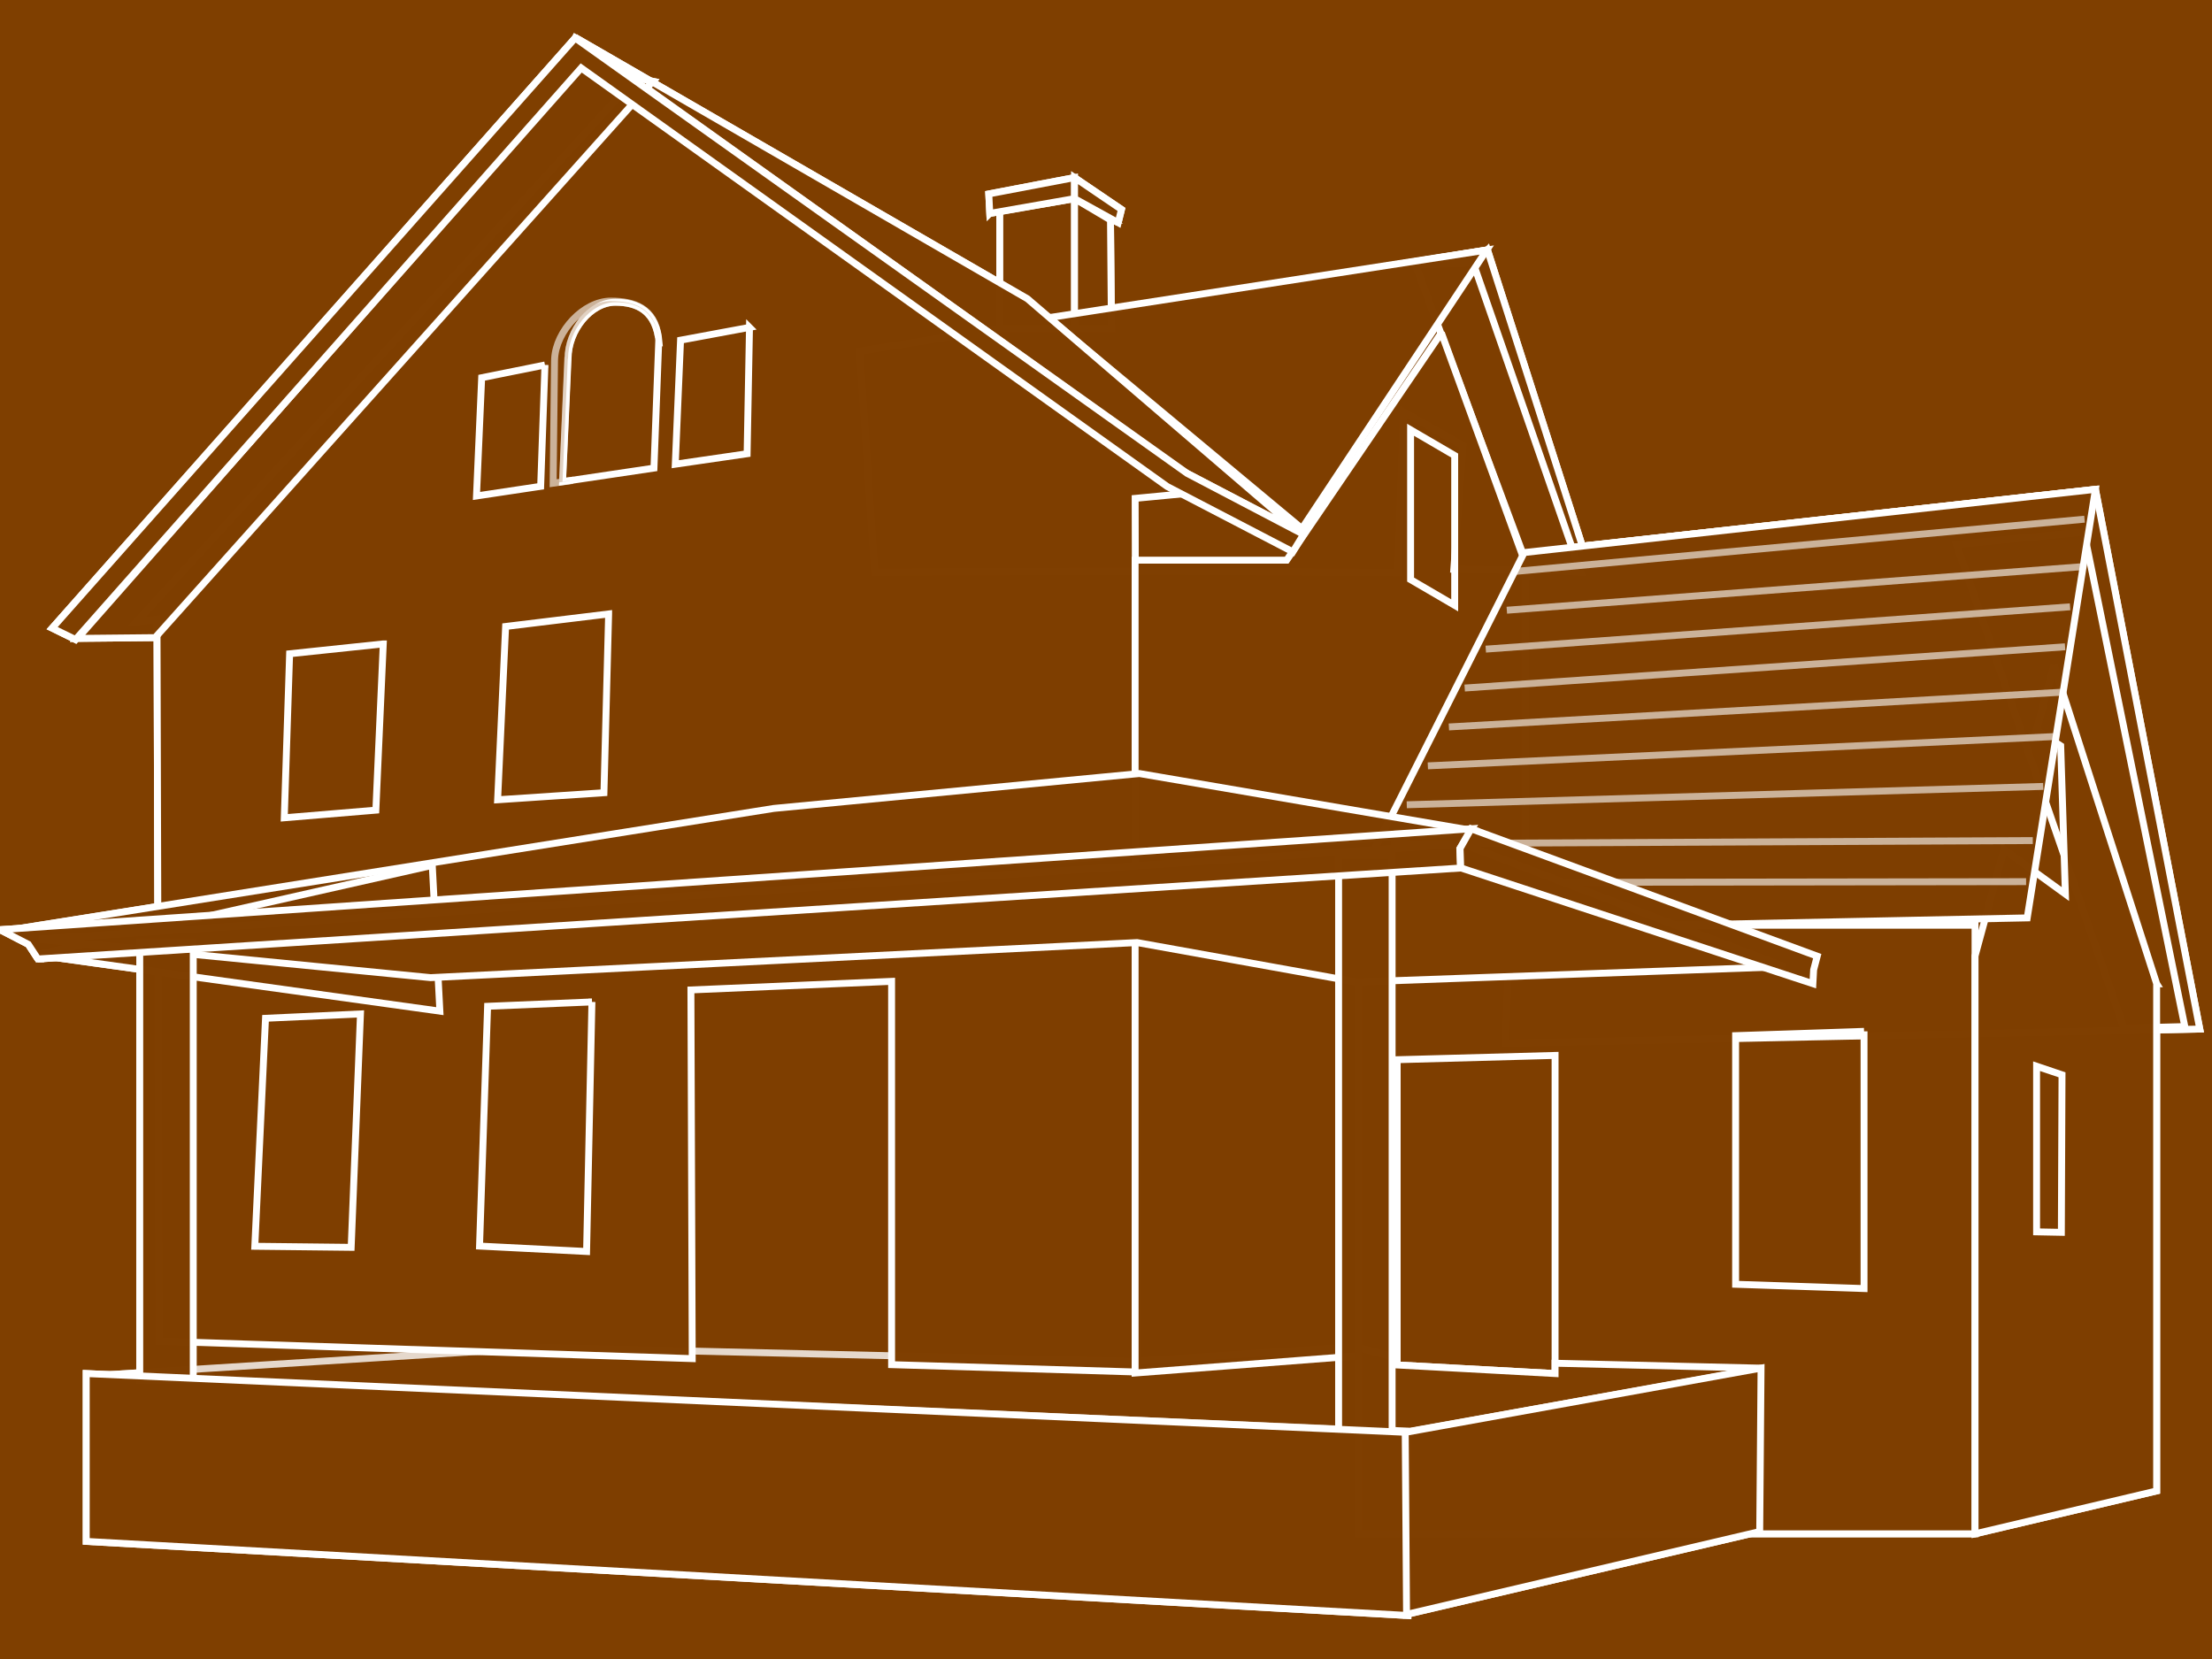 <?xml version="1.0"?><svg width="640" height="480" xmlns="http://www.w3.org/2000/svg">
 <rect width="100%" height="100%" fill="#808080" stroke="none"/>
 <g>
  <title>Layer 1</title>
  <rect id="svg_1" height="482" width="639" y="-4" x="-1" stroke-width="5" stroke="#7f3f00" fill="#7f3f00"/>
  <g id="layer1">
   <g id="g3301">
    <path stroke-width="2" fill="#7f3f00" fill-opacity="0.996" stroke="#ffffff" d="m166.405,10.985l-151.315,170.752l6.761,3.317l67.587,-76.416l-66.992,76.066l22.426,-0.213l0.571,-0.621l0.214,78.394l-39.876,6.342l-5.785,0.388l8.189,4.228l2.762,4.247l5.428,-0.349l24.045,3.355l0,116.699l-8.594,0.543l-6.88,-0.31l0,48.565l382.405,21.451l0,-0.427l99.059,-23.216l65.04,0l52.541,-12.413l0,-133.378l12.475,-0.252l-30.187,-156.148l-148.458,16.427l-27.449,-85.725l-0.214,0.039l-108.629,17.533l-0.238,-26.222l-10.403,-6.168l12.641,6.963l0.952,-3.84l-13.593,-9.213l-24.807,4.732l0.286,5.644l2.904,-0.504l0,20.559l-100.559,-58.107l0.167,-0.175l-0.714,-0.155l-21.164,-12.219l15.498,11.055l-0.428,-0.078l-15.665,-11.152l0,0zm20.688,14.527l68.111,48.642l-68.206,-48.526l0.095,-0.116l-0,0z" id="path3068"/>
    <path stroke-width="2" fill="#7f3f00" fill-opacity="0.996" stroke="#ffffff" d="m430.365,72.299l-181.622,29.324l4.335,63.932l84.396,-0.317l67.001,0.436l1.595,-46.506l17.206,9.753l-2.645,35.775l39.537,0.634l-29.802,-93.032l-0,0z" id="rect4033"/>
    <path stroke-width="2" fill="#7f3f00" fill-opacity="0.996" stroke="#ffffff" id="path4064" d="m606.274,141.581l-165.279,18.288l-5.419,141.967l200.887,-4.099l-30.189,-156.157l0,0z"/>
    <path stroke-width="2" fill="#7f3f00" stroke="#ffffff" d="m614.519,297.47l17.619,-0.449l-29.181,-143.088l-36.889,3.588l48.451,139.948l0,0z" id="path2874"/>
    <path stroke-width="2" opacity="0.8" fill="#7f3f00" stroke="#ffffff" d="m28.148,397.945l128.286,-8.074l171.094,4.037l73.337,-4.822l1.092,25.007l-373.808,-16.148l0,0z" id="path2849"/>
    <path stroke-width="2" fill="#7f3f00" fill-opacity="0.996" stroke="#ffffff" d="m289.278,61.19l21.621,-3.724l0,37.614l-21.621,0l0,-33.89z" id="rect4069"/>
    <path stroke-width="2" fill="#7f3f00" fill-opacity="0.996" stroke="#ffffff" d="m321.298,63.643l-10.4,-6.176l0,37.614l10.673,0l-0.274,-31.438l0,-0z" id="rect4071"/>
    <path stroke-width="2" fill="#7f3f00" fill-opacity="0.996" stroke="#ffffff" d="m409.541,76.641l16.694,-0.572l31.081,89.467l-15.052,-0.892l-32.723,-88.003l-0,-0z" id="rect4150"/>
    <path stroke-width="2" fill="#7f3f00" fill-opacity="0.996" stroke="#ffffff" id="path4075" d="m286.375,61.751l24.523,-4.285l0,-6.086l-24.814,4.73l0.29,5.642z"/>
    <path stroke-width="2" fill="#7f3f00" fill-opacity="0.996" stroke="#ffffff" d="m179.429,27.538l-139.935,152.385l5.928,-0.737l0.595,208.863l154.267,5.043l-0.381,-106.672l58.064,-2.483l0,110.9l71.015,2.133l-0.547,-252.773l13.641,-1.299l-162.647,-115.36l0,0zm-1.381,59.911c6.264,0 11.892,2.405 12.665,11.87l-0.143,0.019l-1.357,36.094l-26.449,3.937l1.595,-35.609c0,-8.175 6.549,-16.311 13.689,-16.311l0,0zm38.805,7.273l-0.69,36.559l-20.783,3.026l1.524,-35.88l19.95,-3.704zm-59.183,10.88l-1.238,35.105l-18.569,2.793l1.5,-34.212l18.307,-3.685zm18.426,72.032l-1.357,51.726l-30.758,2.036l2.309,-50.136l29.806,-3.627zm-65.206,8.669l-2.143,48.099l-26.497,2.211l1.547,-47.459l27.092,-2.851zm60.373,103.588l-1.547,72.207l-30.972,-1.571l2.333,-69.375l30.187,-1.261zm-66.968,3.472l-2.69,67.533l-27.878,-0.31l3.095,-65.962l27.473,-1.261z" id="rect4019"/>
    <path stroke-width="2" fill="#7f3f00" fill-opacity="0.996" stroke="#ffffff" d="m417.032,96.289l-44.756,65.787l-43.852,0l0,235.181l73.515,-5.663l0,-109.581l39.328,0l0,-115.302l1.452,0.058l-1.452,-3.976l0,-0.718l-0.262,0l-23.973,-65.787l0,0zm-8.904,28.064l12.76,7.448l0,43.347l-12.76,-7.448l0,-43.347z" id="rect4025"/>
    <path stroke-width="2" fill="#7f3f00" fill-opacity="0.996" stroke="#ffffff" d="m393.012,267.7l0,176.086l178.43,0l0,-176.086l-178.43,0l0,0zm146.315,30.702l0,74.418l-37.162,-1.241l0,-71.935l37.162,-1.241l0,0zm-89.394,6.963l0,92.048l-45.685,-2.483l0,-88.324l45.685,-1.241z" id="rect4027"/>
    <path stroke-width="2" fill="#7f3f00" fill-opacity="0.996" stroke="#ffffff" d="m594.296,192.526l-5.071,18.697l6.999,4.558l1.357,42.901l-17.76,-12.898l-8.38,30.818l0,27.017l0,140.166l52.541,-12.413l0,-146.722l0.024,0l-0.024,-0.039l-29.687,-92.087l0,0zm-5.047,115.962l7.356,2.483l-0.19,45.578l-7.166,-0.136l0,-47.925z" id="rect4029"/>
    <path stroke-width="2" fill="#7f3f00" fill-opacity="0.996" stroke="#ffffff" d="m606.274,141.581l-165.279,18.288l-55.347,109.805l200.887,-4.099l19.739,-123.994l0,0z" id="rect4031"/>
    <path stroke-width="2" fill="#7f3f00" fill-opacity="0.996" stroke="#ffffff" d="m223.896,233.902l105.773,-10.09l98.308,16.8l-424.694,28.378l220.613,-35.088z" id="rect4035"/>
    <path stroke-width="2" fill="#7f3f00" fill-opacity="0.996" stroke="#ffffff" id="path4077" d="m323.524,64.429l-12.625,-6.962l0,-6.086l13.576,9.223l-0.951,3.826z"/>
    <path stroke-width="2" fill="#7f3f00" fill-opacity="0.996" stroke="#ffffff" d="m303.391,91.921l126.771,-19.581l-53.477,80.591l-73.294,-61.011l0,0z" id="path4044"/>
    <path stroke-width="2" fill="#7f3f00" fill-opacity="0.996" stroke="#ffffff" d="m166.996,11.152l130.263,75.281l78.352,67.241l-33.398,-17.378l-175.216,-125.145l0,0z" id="rect4066"/>
    <path stroke-width="2" fill="#7f3f00" fill-opacity="0.996" stroke="#ffffff" d="m127.269,292.56l-116.878,-16.276l114.68,-25.894l2.198,42.17z" id="path4095"/>
    <g id="g3261">
     <path fill="#7f3f00" stroke="#ffffff" stroke-width="2" opacity="0.6" id="path3243" d="m438.706,165.3l164.415,-15.085"/>
     <path opacity="0.6" fill="#7f3f00" stroke="#ffffff" stroke-width="2" d="m435.969,176.557l165.963,-12.562" id="path3245"/>
     <path opacity="0.6" fill="#7f3f00" stroke="#ffffff" stroke-width="2" id="path3247" d="m429.875,187.814l169.059,-12.247"/>
     <path opacity="0.6" fill="#7f3f00" stroke="#ffffff" stroke-width="2" d="m423.781,199.071l173.703,-11.932" id="path3249"/>
     <path opacity="0.6" fill="#7f3f00" stroke="#ffffff" stroke-width="2" id="path3251" d="m419.21,210.328l177.187,-10.04"/>
     <path opacity="0.6" fill="#7f3f00" stroke="#ffffff" stroke-width="2" d="m413.115,221.584l181.057,-8.463" id="path3253"/>
     <path opacity="0.6" fill="#7f3f00" stroke="#ffffff" stroke-width="2" id="path3255" d="m407.021,232.841l184.154,-5.31"/>
     <path opacity="0.6" fill="#7f3f00" stroke="#ffffff" stroke-width="2" d="m402.45,244.098l185.702,-0.896" id="path3257"/>
     <path opacity="0.6" fill="#7f3f00" stroke="#ffffff" stroke-width="2" id="path3259" d="m404.385,255.355l181.831,-0.265"/>
    </g>
    <path stroke-width="2" fill="#7f3f00" stroke="#ffffff" d="m392.459,284.131l123.804,-4.44l-93.048,-35.523l-411.902,27.594l113.292,11.101l204.394,-10.15l63.459,11.418l0,0z" id="path2883"/>
    <rect stroke-width="2" fill="#7f3f00" fill-opacity="0.996" stroke="#ffffff" id="rect4112" width="15.482" height="126.757" x="40.434" y="272.548"/>
    <path stroke-width="2" fill="#7f3f00" stroke="#ffffff" d="m404.248,392.894l-11.237,-3.026l0,23.584l15.046,0.64l101.99,-18.23l-60.114,-1.436l0,2.987l-45.685,-2.483l0,-2.036l0,0z" id="path2876"/>
    <rect stroke-width="2" fill="#7f3f00" fill-opacity="0.996" stroke="#ffffff" y="247.429" x="387.301" height="167.126" width="15.482" id="rect2881"/>
    <path stroke-width="2" fill="#7f3f00" fill-opacity="0.996" stroke="#ffffff" d="m10.946,277.463l411.613,-26.309l-0.196,-5.607l3.481,-5.764l-425.844,29.208l8.183,4.236l2.764,4.236l0,0z" id="rect4098"/>
    <path stroke-width="2" fill="#7f3f00" fill-opacity="0.996" stroke="#ffffff" d="m425.635,239.795l100.147,36.852l-1.04,3.961l-0.218,4.001l-101.888,-33.502l-0.194,-5.636l3.193,-5.676z" id="rect4101"/>
    <path stroke-width="2" fill="#7f3f00" fill-opacity="0.996" stroke="#ffffff" d="m24.952,397.413l382.396,17.027l0,52.973l-382.396,-21.441l0,-48.559l-0,0z" id="rect4134"/>
    <path stroke-width="2" fill="#7f3f00" fill-opacity="0.996" stroke="#ffffff" d="m406.574,414.44l102.953,-18.604l-0.387,47.297l-102.179,23.964l-0.387,-52.658l0,0z" id="rect4139"/>
    <path stroke-width="2" fill="#7f3f00" fill-opacity="0.996" stroke="#ffffff" d="m168.179,19.266l20.692,4.26l-143.988,160.962l-22.442,0.223l145.738,-165.445z" id="rect4145"/>
    <path stroke-width="2" opacity="0.6" fill="#7f3f00" fill-opacity="0.996" stroke="#ffffff" d="m176.729,87.115c-7.887,0 -15.865,8.687 -16.26,16.699c-0.01,0.205 -0.024,0.416 -0.024,0.621l-0.405,35.376l4.833,-0.679l0,-0.078l-2.119,0.31l1.524,-35.551l0.072,-0.058c0,-8.175 6.55,-16.311 13.689,-16.311c5.873,0 11.196,2.119 12.475,10.182c-1.118,-8.578 -7.106,-10.512 -13.784,-10.512l0,-0l-0,0z" id="path2853"/>
    <path stroke-width="2" fill="#7f3f00" stroke="#ffffff" d="m21.856,185.048l-6.773,-3.311l151.333,-170.743l177.071,125.968l33.672,17.658l-3.096,5.045l-36.382,-18.919l-169.524,-121.081l-146.301,165.383z" id="path4148"/>
   </g>
  </g>
 </g>
</svg>
